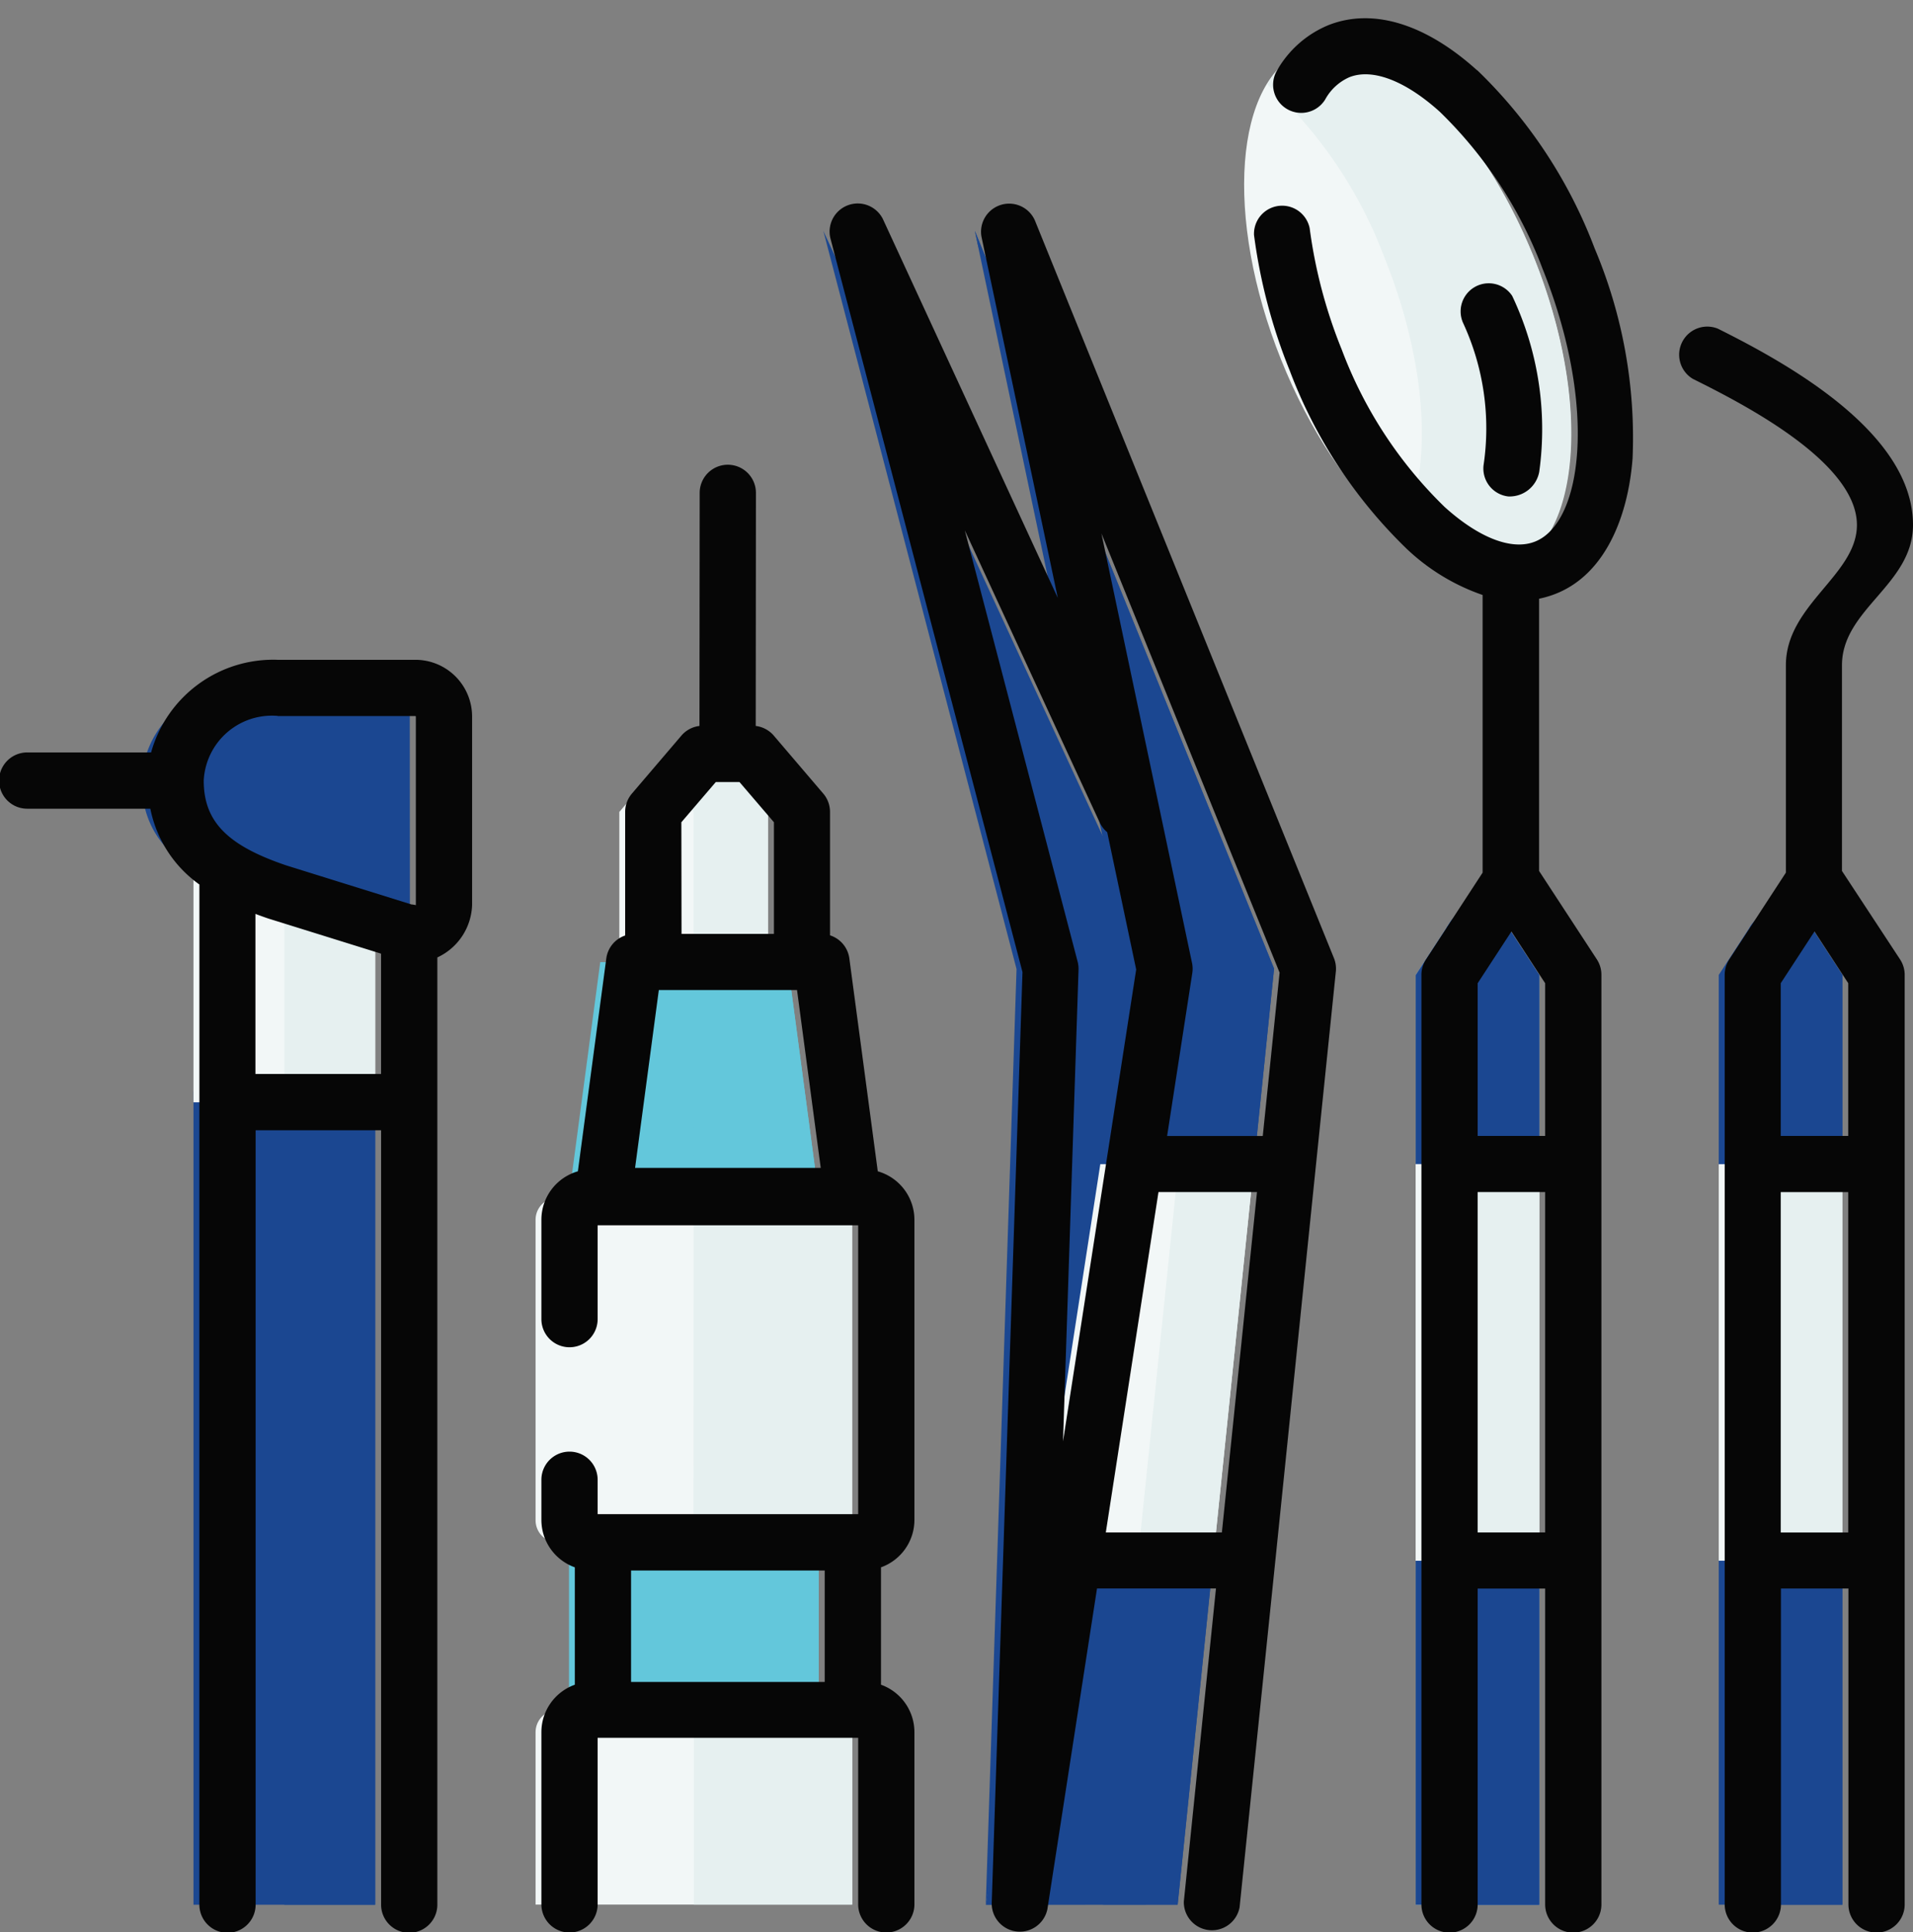 <svg xmlns="http://www.w3.org/2000/svg" width="47.617" height="48.083" viewBox="0 0 47.617 48.083">
    <rect x="0" y="0" width="47.617" height="48.083" fill="#808080" stroke="none"/>
    <defs>
        <style>
            .cls-1{fill:#1b4791}.cls-2{fill:#f2f7f7}.cls-3{fill:#e6f0f0}.cls-5{fill:#63c7db}.cls-6{fill:#060606}
        </style>
    </defs>
    <g id="dental-probe" transform="translate(-.063 4.884)">
        <g id="Group_16983" data-name="Group 16983" transform="translate(3.591 -4.884)">
            <g id="Group_16982" data-name="Group 16982">
                <g id="Group_16979" data-name="Group 16979" transform="translate(9.803)">
                    <g id="Group_16975" data-name="Group 16975" transform="translate(29.451 22.645)">
                        <path id="Path_46644" d="M468.959 263.254v-8.561l.93-4.744-.93-5.123v-4.708l.789-1.209a.894.894 0 0 1 1.5 0l.789 1.209v4.708l-.93 5.123.93 4.744v8.561z" class="cls-1" data-name="Path 46644" transform="translate(-468.959 -238.504)"/>
                        <path id="Path_46645" d="M479.529 240.118l-.789-1.209a.894.894 0 0 0-1.5 0l-.02.031.769 1.178v4.708l-.769 4.233.162.89-.162.824.769 3.92v8.561h1.538v-8.561l-.93-4.744.93-5.123v-4.708z" class="cls-1" data-name="Path 46645" transform="translate(-476.453 -238.503)"/>
                        <path id="Path_46646" d="M468.959 306.458h3.075v9.867h-3.075z" class="cls-2" data-name="Path 46646" transform="translate(-468.959 -300.135)"/>
                        <path id="Path_46647" d="M485.486 306.458h1.538v9.867h-1.538z" class="cls-3" data-name="Path 46647" transform="translate(-483.948 -300.135)"/>
                    </g>
                    <g id="Group_16976" data-name="Group 16976" transform="translate(15.981)">
                        <path id="Path_46648" fill="#abc9d4" d="M387.877 262.6v-8.561l.93-4.933-.93-4.933v-4.708l.857-1.313a.813.813 0 0 1 1.361 0l.857 1.313v4.708l-.93 4.933.93 4.933v8.561z" data-name="Path 46648" transform="translate(-381.951 -215.203)"/>
                        <path id="Path_46649" d="M387.877 262.6v-8.561l.93-4.933-.93-4.933v-4.708l.857-1.313a.813.813 0 0 1 1.361 0l.857 1.313v4.708l-.93 4.933.93 4.933v8.561z" class="cls-1" data-name="Path 46649" transform="translate(-381.951 -215.203)"/>
                        <path id="Path_46650" d="M398.446 239.462l-.857-1.313a.813.813 0 0 0-1.361 0l-.088.135.769 1.178v4.708l-.769 4.077.162.857-.162.857.769 4.077v8.562h1.538v-8.561l-.93-4.934.93-4.934z" class="cls-1" data-name="Path 46650" transform="translate(-389.445 -215.202)"/>
                        <path id="Path_46651" d="M387.877 306.458h3.075v9.867h-3.075z" class="cls-2" data-name="Path 46651" transform="translate(-381.951 -277.49)"/>
                        <path id="Path_46652" d="M387.877 306.458h3.075v9.867h-3.075z" class="cls-2" data-name="Path 46652" transform="translate(-381.951 -277.49)"/>
                        <path id="Path_46653" d="M404.4 306.458h1.538v9.867H404.4z" class="cls-3" data-name="Path 46653" transform="translate(-396.939 -277.49)"/>
                        <ellipse id="Ellipse_2319" cx="3.392" cy="6.921" class="cls-2" data-name="Ellipse 2319" rx="3.392" ry="6.921" transform="rotate(-21.844 6.54 1.262)"/>
                        <path id="Path_46654" d="M354.831 12.8c-1.421-3.549-3.982-5.86-5.721-5.163a1.94 1.94 0 0 0-.928.827 11.129 11.129 0 0 1 2.927 4.335c1.109 2.77 1.2 5.475.353 6.86a2.849 2.849 0 0 0 2.793.827c1.739-.693 1.997-4.135.576-7.686z" class="cls-3" data-name="Path 46654" transform="translate(-345.949 -6.362)"/>
                    </g>
                    <g id="Group_16977" data-name="Group 16977" transform="translate(7.163 5.746)">
                        <path id="Path_46655" d="M237.889 75.231l-8.477-18.357 4.809 18.367-.766 23.282" class="cls-1" data-name="Path 46655" transform="translate(-229.412 -56.874)"/>
                        <path id="Path_46656" d="M275.012 98.524l.883-8.561-.422-4.933 1.439-4.934.5-4.865-7.447-18.357 3.873 18.362-.752 4.859.2 4.747-1.722 5.12-1.325 8.566z" class="cls-1" data-name="Path 46656" transform="translate(-266.194 -56.874)"/>
                        <path id="Path_46657" d="M277.414 75.231l-7.447-18.357.075.355 5.511 18-.5 4.865-1.439 4.934.422 4.933-.883 8.561h1.861l.883-8.561-.422-4.933 1.439-4.934z" class="cls-1" data-name="Path 46657" transform="translate(-266.194 -56.874)"/>
                        <path id="Path_46658" d="M288.637 306.458h3.824l-1.018 9.867h-4.332z" class="cls-2" data-name="Path 46658" transform="translate(-281.743 -283.236)"/>
                        <path id="Path_46659" d="M314.526 306.458l-1.018 9.867h1.876l1.018-9.867z" class="cls-3" data-name="Path 46659" transform="translate(-305.684 -283.236)"/>
                    </g>
                    <g id="Group_16978" data-name="Group 16978" transform="translate(0 18.759)">
                        <path id="Path_46660" d="M178.534 198.173l-1.233-1.444h-1.233l-1.233 1.444v3.738l1.85 1.032 1.849-1.032z" class="cls-2" data-name="Path 46660" transform="translate(-172.75 -196.729)"/>
                        <path id="Path_46661" d="M186.315 196.729h-1.233l-.308.361.925 1.083v3.738l-.925.516.925.516 1.849-1.032v-3.738z" class="cls-3" data-name="Path 46661" transform="translate(-181.765 -196.729)"/>
                        <path id="Path_46662" d="M161.376 399.809h6.216v5.528h-6.216z" class="cls-5" data-name="Path 46662" transform="translate(-160.544 -380.914)"/>
                        <path id="Path_46663" d="M194.779 399.809h3.108v5.528h-3.108z" class="cls-5" data-name="Path 46663" transform="translate(-190.839 -380.914)"/>
                        <path id="Path_46664" d="M167.592 258.25l-3.006 1.258-3.209-1.258.777-5.821h4.662z" class="cls-5" data-name="Path 46664" transform="translate(-160.544 -247.247)"/>
                        <path id="Path_46665" d="M184.606 252.429h-2.357l.026 5.821-1.283.715 1.384.543 3.006-1.258z" class="cls-5" data-name="Path 46665" transform="translate(-178.334 -247.247)"/>
                        <path id="Path_46666" d="M159.754 323.972h-6.77a.555.555 0 0 1-.555-.555v-7.474a.555.555 0 0 1 .555-.555h6.77a.555.555 0 0 1 .555.555v7.474a.555.555 0 0 1-.555.555z" class="cls-2" data-name="Path 46666" transform="translate(-152.429 -304.348)"/>
                        <path id="Path_46667" d="M198.1 315.387h-3.385l-.006 8.584h3.391a.555.555 0 0 0 .555-.555v-7.474a.555.555 0 0 0-.555-.555z" class="cls-3" data-name="Path 46667" transform="translate(-190.779 -304.347)"/>
                        <path id="Path_46668" d="M152.429 457.3v-4.288a.555.555 0 0 1 .555-.555h6.771a.555.555 0 0 1 .555.555v4.288h-7.881z" class="cls-2" data-name="Path 46668" transform="translate(-152.429 -428.667)"/>
                        <path id="Path_46669" d="M198.164 452.461h-3.385v4.839h3.94v-4.288a.555.555 0 0 0-.555-.551z" class="cls-3" data-name="Path 46669" transform="translate(-190.839 -428.667)"/>
                    </g>
                </g>
                <g id="Group_16981" data-name="Group 16981" transform="translate(0 17.118)">
                    <path id="Path_46670" d="M60.9 307.253v-20.237h4.523v20.237z" class="cls-1" data-name="Path 46670" transform="translate(-59.612 -276.975)"/>
                    <path id="Path_46671" d="M85.205 287.016v20.237h2.261v-20.237z" class="cls-1" data-name="Path 46671" transform="translate(-81.656 -276.975)"/>
                    <path id="Path_46672" d="M60.9 218.984h4.523v6.6H60.9z" class="cls-2" data-name="Path 46672" transform="translate(-59.612 -215.273)"/>
                    <path id="Path_46673" d="M85.205 218.985h2.261v6.6h-2.261z" class="cls-3" data-name="Path 46673" transform="translate(-81.656 -215.274)"/>
                    <g id="Group_16980" data-name="Group 16980">
                        <path id="Path_46674" d="M53.739 184.5a.712.712 0 0 1-.924.68l-3.212-1c-1.359-.461-2.54-1.162-2.54-2.777A2.393 2.393 0 0 1 49.6 179.1h3.424a.712.712 0 0 1 .712.712z" class="cls-1" data-name="Path 46674" transform="translate(-47.064 -179.096)"/>
                    </g>
                </g>
            </g>
        </g>
        <g id="Group_16984" data-name="Group 16984" transform="translate(.063 -4.43)">
            <path id="Path_46675" d="M452.973 95.739v-5.118c0-1.4 1.768-2.005 1.768-3.491 0-2.292-3.11-4.014-4.858-4.885a.7.7 0 0 0-.623 1.249c1.163.579 4.085 2.049 4.085 3.636 0 1.246-1.768 1.985-1.768 3.491v5.16l-1.41 2.161a.7.7 0 0 0-.113.381v23.133a.7.7 0 0 0 1.4 0v-7.862h1.68v7.862a.7.7 0 0 0 1.4 0V98.324a.7.7 0 0 0-.113-.381zm-.684 1.506l.84 1.287v3.8h-1.68v-3.8zm-.84 14.955v-8.47h1.68v8.47z" class="cls-6" data-name="Path 46675" transform="translate(-407.124 -74.521)"/>
            <path id="Path_46676" d="M340.953 1.294c-1.289-1.163-2.605-1.56-3.707-1.119a2.626 2.626 0 0 0-1.272 1.125.7.7 0 0 0 1.2.721 1.269 1.269 0 0 1 .6-.553c.572-.229 1.393.084 2.252.859a10.693 10.693 0 0 1 2.561 3.914c1.363 3.4 1 6.305-.187 6.78-.572.23-1.393-.084-2.252-.859a10.688 10.688 0 0 1-2.561-3.914 12.327 12.327 0 0 1-.8-3.025.7.7 0 0 0-1.385.17 13.747 13.747 0 0 0 .889 3.374A12.1 12.1 0 0 0 339.2 13.2a5.212 5.212 0 0 0 1.892 1.151v6.909l-1.41 2.161a.7.7 0 0 0-.113.381v23.134a.7.7 0 0 0 1.4 0v-7.862h1.68v7.862a.7.7 0 0 0 1.4 0V23.8a.7.7 0 0 0-.113-.381l-1.438-2.2v-6.775c1.608-.329 2.219-2.042 2.327-3.495a12.1 12.1 0 0 0-.945-5.224 12.1 12.1 0 0 0-2.922-4.432zm.016 36.384v-8.47h1.68v8.47zm1.68-9.866h-1.68v-3.8l.84-1.287.84 1.287v3.8z" class="cls-6" data-name="Path 46676" transform="translate(-304.188)"/>
            <path id="Path_46677" d="M391.718 75.821a.75.75 0 0 0 .772-.615 7.739 7.739 0 0 0-.674-4.376.7.7 0 0 0-1.219.68 6.238 6.238 0 0 1 .506 3.539.7.7 0 0 0 .615.772z" class="cls-6" data-name="Path 46677" transform="translate(-354.176 -63.922)"/>
            <path id="Path_46678" d="M227.008 49.918a.7.7 0 0 0-1.329.406l1.9 8.989-4.353-9.426a.7.7 0 0 0-1.309.469l4.783 18.268-.766 23.176a.7.7 0 0 0 1.387.135l1.234-7.974h2.961l-.8 7.79a.7.7 0 0 0 1.388.143l.883-8.559L234 73.472l.5-4.863a.7.7 0 0 0-.048-.334zm6.092 18.719l-.419 4.065H230.3l.627-4.055a.7.7 0 0 0-.007-.251l-2.255-10.687zm-7.836-11.006l3.358 7.27a.7.7 0 0 0 .187.242l.721 3.416-1.821 11.741.386-11.734a.7.7 0 0 0-.022-.2zm3.51 24.936l1.311-8.47h2.452l-.874 8.47z" class="cls-6" data-name="Path 46678" transform="translate(-201.249 -44.889)"/>
            <path id="Path_46679" d="M153.3 137.207l-.708-5.3a.7.7 0 0 0-.481-.572v-3.073a.7.7 0 0 0-.167-.453l-1.233-1.444a.7.7 0 0 0-.449-.24l.005-5.8a.7.7 0 0 0-1.4 0l-.005 5.8a.7.7 0 0 0-.45.24l-1.233 1.444a.7.7 0 0 0-.167.453v3.077a.7.7 0 0 0-.469.568l-.708 5.3a1.254 1.254 0 0 0-.908 1.2v2.478a.7.7 0 0 0 1.4 0v-2.335h6.485v7.188h-6.485v-.856a.7.7 0 0 0-1.4 0v1a1.254 1.254 0 0 0 .832 1.179v2.921a1.254 1.254 0 0 0-.832 1.179v4.287a.7.7 0 0 0 1.4 0v-4.145h6.485v4.145a.7.7 0 0 0 1.4 0v-4.287a1.254 1.254 0 0 0-.832-1.179v-2.921a1.254 1.254 0 0 0 .832-1.179v-7.473a1.255 1.255 0 0 0-.912-1.202zm-1.42-.086h-4.621l.591-4.425h3.44zm-3.469-8.6l.857-1h.59l.857 1v2.779h-2.3zm-1.252 21.392v-2.773h4.82v2.773z" class="cls-6" data-name="Path 46679" transform="translate(-131.451 -108.515)"/>
            <path id="Path_46680" d="M10.4 171.577H6.976a3.156 3.156 0 0 0-3.152 2.305H.74a.7.7 0 0 0 0 1.4h3.065a3.041 3.041 0 0 0 1.221 1.886v25.385a.7.7 0 0 0 1.4 0v-19.27h3.123v19.27a.7.7 0 0 0 1.4 0v-23.57a1.491 1.491 0 0 0 .865-1.3v-4.69a1.412 1.412 0 0 0-1.414-1.416zm-3.424 1.4H10.4a.014.014 0 0 1 .014.015v4.69a.7.7 0 0 0-.11-.018l-3.112-.97c-1.481-.5-2.058-1.1-2.058-2.113a1.7 1.7 0 0 1 1.842-1.608zm-.555 4.923c.112.042.223.082.33.118l.017.005 2.78.866v2.994H6.421z" class="cls-6" data-name="Path 46680" transform="translate(-.063 -155.613)"/>
        </g>
    </g>
</svg>
